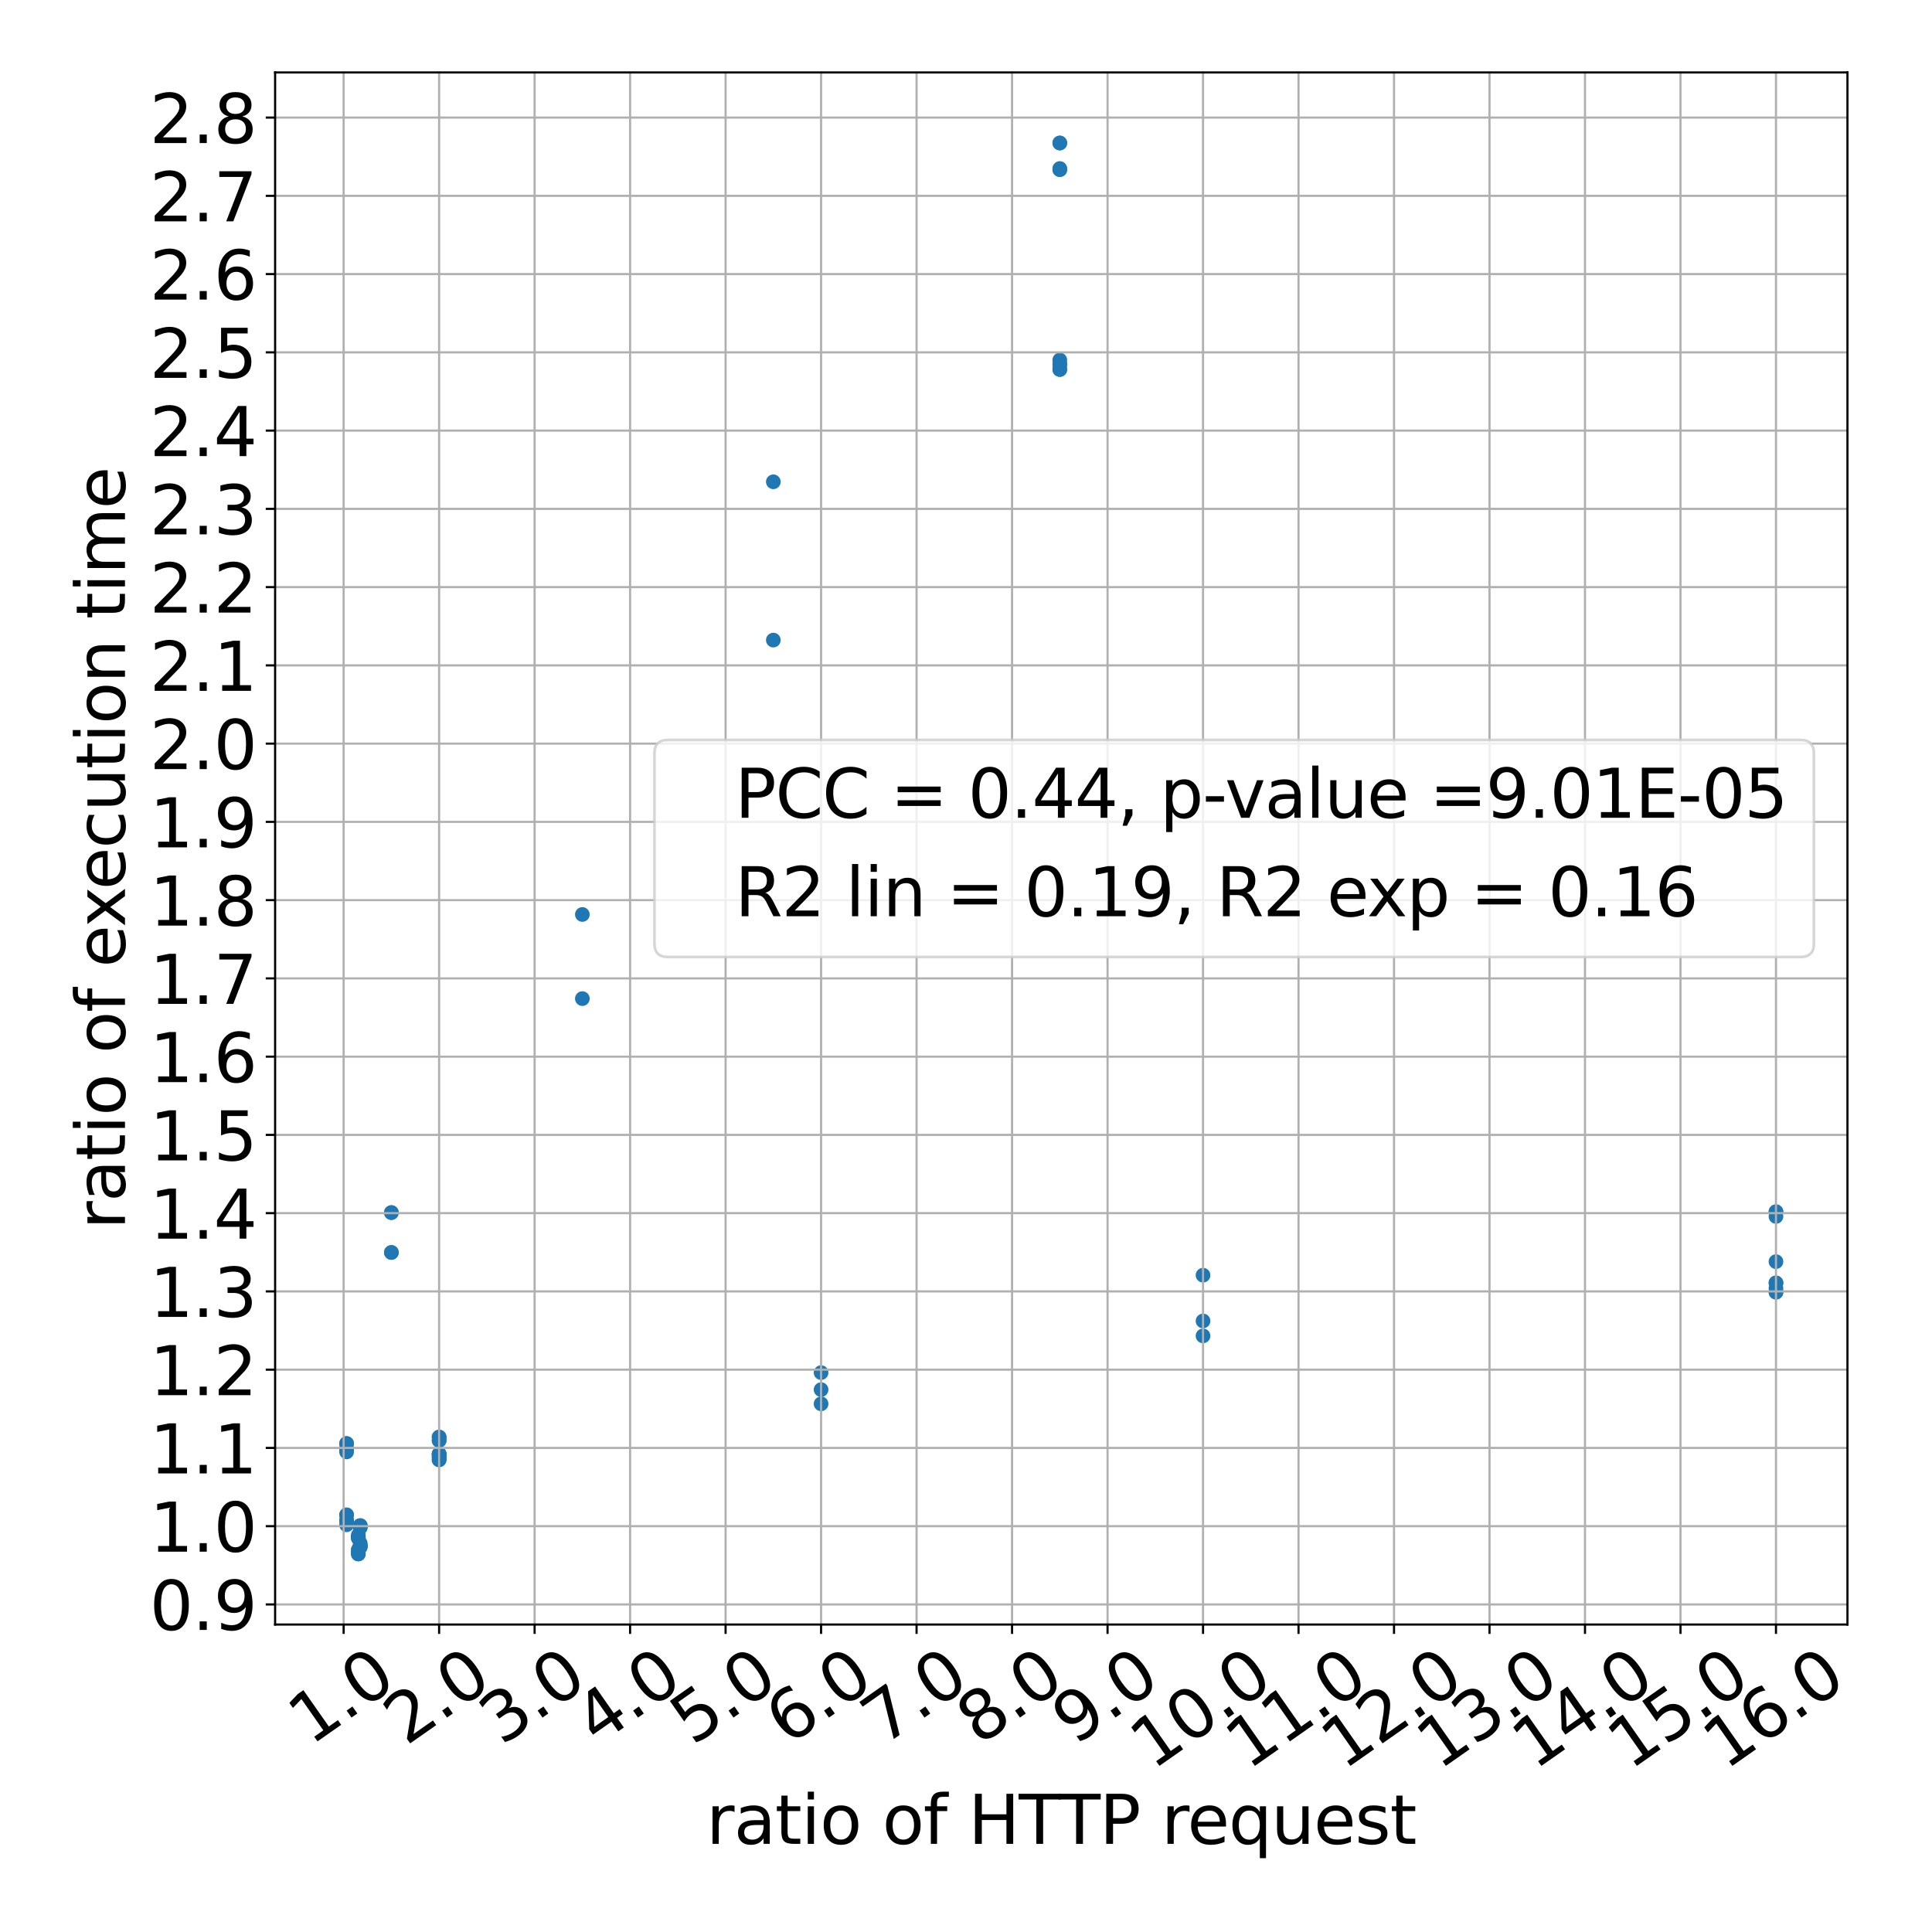 <?xml version="1.0" encoding="utf-8" standalone="no"?>
<!DOCTYPE svg PUBLIC "-//W3C//DTD SVG 1.1//EN"
  "http://www.w3.org/Graphics/SVG/1.1/DTD/svg11.dtd">
<svg xmlns:xlink="http://www.w3.org/1999/xlink" width="720pt" height="720pt" viewBox="0 0 720 720" xmlns="http://www.w3.org/2000/svg" version="1.1">
 <defs>
  <style type="text/css">*{stroke-linejoin: round; stroke-linecap: butt}</style>
 </defs>
 <g id="figure_1">
  <g id="patch_1">
   <path d="M 0 720 
L 720 720 
L 720 0 
L 0 0 
z
" style="fill: #ffffff"/>
  </g>
  <g id="axes_1">
   <g id="patch_2">
    <path d="M 102.53 605.41 
L 688.489 605.41 
L 688.489 27 
L 102.53 27 
z
" style="fill: #ffffff"/>
   </g>
   <g id="PathCollection_1">
    <defs>
     <path id="m0b04a389bd" d="M 0 2.236 
C 0.593 2.236 1.162 2 1.581 1.581 
C 2 1.162 2.236 0.593 2.236 0 
C 2.236 -0.593 2 -1.162 1.581 -1.581 
C 1.162 -2 0.593 -2.236 0 -2.236 
C -0.593 -2.236 -1.162 -2 -1.581 -1.581 
C -2 -1.162 -2.236 -0.593 -2.236 0 
C -2.236 0.593 -2 1.162 -1.581 1.581 
C -1.162 2 -0.593 2.236 0 2.236 
z
" style="stroke: #1f77b4"/>
    </defs>
    <g clip-path="url(#pd881d2f739)">
     <use xlink:href="#m0b04a389bd" x="133.536" y="572.09" style="fill: #1f77b4; stroke: #1f77b4"/>
     <use xlink:href="#m0b04a389bd" x="134.25" y="575.168" style="fill: #1f77b4; stroke: #1f77b4"/>
     <use xlink:href="#m0b04a389bd" x="129.164" y="541.08" style="fill: #1f77b4; stroke: #1f77b4"/>
     <use xlink:href="#m0b04a389bd" x="133.536" y="578.556" style="fill: #1f77b4; stroke: #1f77b4"/>
     <use xlink:href="#m0b04a389bd" x="134.25" y="569.295" style="fill: #1f77b4; stroke: #1f77b4"/>
     <use xlink:href="#m0b04a389bd" x="129.164" y="568.245" style="fill: #1f77b4; stroke: #1f77b4"/>
     <use xlink:href="#m0b04a389bd" x="661.854" y="470.175" style="fill: #1f77b4; stroke: #1f77b4"/>
     <use xlink:href="#m0b04a389bd" x="661.854" y="480.107" style="fill: #1f77b4; stroke: #1f77b4"/>
     <use xlink:href="#m0b04a389bd" x="394.958" y="62.796" style="fill: #1f77b4; stroke: #1f77b4"/>
     <use xlink:href="#m0b04a389bd" x="394.958" y="134.16" style="fill: #1f77b4; stroke: #1f77b4"/>
     <use xlink:href="#m0b04a389bd" x="661.854" y="453.326" style="fill: #1f77b4; stroke: #1f77b4"/>
     <use xlink:href="#m0b04a389bd" x="163.647" y="541.874" style="fill: #1f77b4; stroke: #1f77b4"/>
     <use xlink:href="#m0b04a389bd" x="163.647" y="541.996" style="fill: #1f77b4; stroke: #1f77b4"/>
     <use xlink:href="#m0b04a389bd" x="394.958" y="53.291" style="fill: #1f77b4; stroke: #1f77b4"/>
     <use xlink:href="#m0b04a389bd" x="145.854" y="466.76" style="fill: #1f77b4; stroke: #1f77b4"/>
     <use xlink:href="#m0b04a389bd" x="163.647" y="535.566" style="fill: #1f77b4; stroke: #1f77b4"/>
     <use xlink:href="#m0b04a389bd" x="133.536" y="573.178" style="fill: #1f77b4; stroke: #1f77b4"/>
     <use xlink:href="#m0b04a389bd" x="134.25" y="576.017" style="fill: #1f77b4; stroke: #1f77b4"/>
     <use xlink:href="#m0b04a389bd" x="129.164" y="540.041" style="fill: #1f77b4; stroke: #1f77b4"/>
     <use xlink:href="#m0b04a389bd" x="133.536" y="577.612" style="fill: #1f77b4; stroke: #1f77b4"/>
     <use xlink:href="#m0b04a389bd" x="134.25" y="569.001" style="fill: #1f77b4; stroke: #1f77b4"/>
     <use xlink:href="#m0b04a389bd" x="129.164" y="564.554" style="fill: #1f77b4; stroke: #1f77b4"/>
     <use xlink:href="#m0b04a389bd" x="163.647" y="542.996" style="fill: #1f77b4; stroke: #1f77b4"/>
     <use xlink:href="#m0b04a389bd" x="661.854" y="481.545" style="fill: #1f77b4; stroke: #1f77b4"/>
     <use xlink:href="#m0b04a389bd" x="145.854" y="451.893" style="fill: #1f77b4; stroke: #1f77b4"/>
     <use xlink:href="#m0b04a389bd" x="394.958" y="135.825" style="fill: #1f77b4; stroke: #1f77b4"/>
     <use xlink:href="#m0b04a389bd" x="163.647" y="536.818" style="fill: #1f77b4; stroke: #1f77b4"/>
     <use xlink:href="#m0b04a389bd" x="133.536" y="572.643" style="fill: #1f77b4; stroke: #1f77b4"/>
     <use xlink:href="#m0b04a389bd" x="134.25" y="576.483" style="fill: #1f77b4; stroke: #1f77b4"/>
     <use xlink:href="#m0b04a389bd" x="129.164" y="537.96" style="fill: #1f77b4; stroke: #1f77b4"/>
     <use xlink:href="#m0b04a389bd" x="133.536" y="579.119" style="fill: #1f77b4; stroke: #1f77b4"/>
     <use xlink:href="#m0b04a389bd" x="134.25" y="568.552" style="fill: #1f77b4; stroke: #1f77b4"/>
     <use xlink:href="#m0b04a389bd" x="129.164" y="566.649" style="fill: #1f77b4; stroke: #1f77b4"/>
     <use xlink:href="#m0b04a389bd" x="163.647" y="544.022" style="fill: #1f77b4; stroke: #1f77b4"/>
     <use xlink:href="#m0b04a389bd" x="661.854" y="478.107" style="fill: #1f77b4; stroke: #1f77b4"/>
     <use xlink:href="#m0b04a389bd" x="394.958" y="63.209" style="fill: #1f77b4; stroke: #1f77b4"/>
     <use xlink:href="#m0b04a389bd" x="394.958" y="137.7" style="fill: #1f77b4; stroke: #1f77b4"/>
     <use xlink:href="#m0b04a389bd" x="661.854" y="451.589" style="fill: #1f77b4; stroke: #1f77b4"/>
     <use xlink:href="#m0b04a389bd" x="163.647" y="541.874" style="fill: #1f77b4; stroke: #1f77b4"/>
     <use xlink:href="#m0b04a389bd" x="163.647" y="541.996" style="fill: #1f77b4; stroke: #1f77b4"/>
     <use xlink:href="#m0b04a389bd" x="394.958" y="53.291" style="fill: #1f77b4; stroke: #1f77b4"/>
     <use xlink:href="#m0b04a389bd" x="145.854" y="466.76" style="fill: #1f77b4; stroke: #1f77b4"/>
     <use xlink:href="#m0b04a389bd" x="163.647" y="535.566" style="fill: #1f77b4; stroke: #1f77b4"/>
     <use xlink:href="#m0b04a389bd" x="133.536" y="573.178" style="fill: #1f77b4; stroke: #1f77b4"/>
     <use xlink:href="#m0b04a389bd" x="134.25" y="576.017" style="fill: #1f77b4; stroke: #1f77b4"/>
     <use xlink:href="#m0b04a389bd" x="129.164" y="540.041" style="fill: #1f77b4; stroke: #1f77b4"/>
     <use xlink:href="#m0b04a389bd" x="133.536" y="577.612" style="fill: #1f77b4; stroke: #1f77b4"/>
     <use xlink:href="#m0b04a389bd" x="134.25" y="569.001" style="fill: #1f77b4; stroke: #1f77b4"/>
     <use xlink:href="#m0b04a389bd" x="129.164" y="564.554" style="fill: #1f77b4; stroke: #1f77b4"/>
     <use xlink:href="#m0b04a389bd" x="163.647" y="542.996" style="fill: #1f77b4; stroke: #1f77b4"/>
     <use xlink:href="#m0b04a389bd" x="661.854" y="481.545" style="fill: #1f77b4; stroke: #1f77b4"/>
     <use xlink:href="#m0b04a389bd" x="145.854" y="451.893" style="fill: #1f77b4; stroke: #1f77b4"/>
     <use xlink:href="#m0b04a389bd" x="394.958" y="135.825" style="fill: #1f77b4; stroke: #1f77b4"/>
     <use xlink:href="#m0b04a389bd" x="163.647" y="536.818" style="fill: #1f77b4; stroke: #1f77b4"/>
     <use xlink:href="#m0b04a389bd" x="133.536" y="572.643" style="fill: #1f77b4; stroke: #1f77b4"/>
     <use xlink:href="#m0b04a389bd" x="134.25" y="576.483" style="fill: #1f77b4; stroke: #1f77b4"/>
     <use xlink:href="#m0b04a389bd" x="129.164" y="537.96" style="fill: #1f77b4; stroke: #1f77b4"/>
     <use xlink:href="#m0b04a389bd" x="133.536" y="579.119" style="fill: #1f77b4; stroke: #1f77b4"/>
     <use xlink:href="#m0b04a389bd" x="134.25" y="568.552" style="fill: #1f77b4; stroke: #1f77b4"/>
     <use xlink:href="#m0b04a389bd" x="129.164" y="566.649" style="fill: #1f77b4; stroke: #1f77b4"/>
     <use xlink:href="#m0b04a389bd" x="163.647" y="544.022" style="fill: #1f77b4; stroke: #1f77b4"/>
     <use xlink:href="#m0b04a389bd" x="661.854" y="478.107" style="fill: #1f77b4; stroke: #1f77b4"/>
     <use xlink:href="#m0b04a389bd" x="394.958" y="63.209" style="fill: #1f77b4; stroke: #1f77b4"/>
     <use xlink:href="#m0b04a389bd" x="394.958" y="137.7" style="fill: #1f77b4; stroke: #1f77b4"/>
     <use xlink:href="#m0b04a389bd" x="661.854" y="451.589" style="fill: #1f77b4; stroke: #1f77b4"/>
     <use xlink:href="#m0b04a389bd" x="448.337" y="492.283" style="fill: #1f77b4; stroke: #1f77b4"/>
     <use xlink:href="#m0b04a389bd" x="448.337" y="497.844" style="fill: #1f77b4; stroke: #1f77b4"/>
     <use xlink:href="#m0b04a389bd" x="288.199" y="179.552" style="fill: #1f77b4; stroke: #1f77b4"/>
     <use xlink:href="#m0b04a389bd" x="288.199" y="238.543" style="fill: #1f77b4; stroke: #1f77b4"/>
     <use xlink:href="#m0b04a389bd" x="448.337" y="475.23" style="fill: #1f77b4; stroke: #1f77b4"/>
     <use xlink:href="#m0b04a389bd" x="305.992" y="517.875" style="fill: #1f77b4; stroke: #1f77b4"/>
     <use xlink:href="#m0b04a389bd" x="305.992" y="523.166" style="fill: #1f77b4; stroke: #1f77b4"/>
     <use xlink:href="#m0b04a389bd" x="217.027" y="340.799" style="fill: #1f77b4; stroke: #1f77b4"/>
     <use xlink:href="#m0b04a389bd" x="217.027" y="372.154" style="fill: #1f77b4; stroke: #1f77b4"/>
     <use xlink:href="#m0b04a389bd" x="305.992" y="511.53" style="fill: #1f77b4; stroke: #1f77b4"/>
    </g>
   </g>
   <g id="matplotlib.axis_1">
    <g id="xtick_1">
     <g id="line2d_1">
      <path d="M 128.061 605.41 
L 128.061 27 
" clip-path="url(#pd881d2f739)" style="fill: none; stroke: #b0b0b0; stroke-width: 0.8; stroke-linecap: square"/>
     </g>
     <g id="line2d_2">
      <defs>
       <path id="m0267226951" d="M 0 0 
L 0 3.5 
" style="stroke: #000000; stroke-width: 0.8"/>
      </defs>
      <g>
       <use xlink:href="#m0267226951" x="128.061" y="605.41" style="stroke: #000000; stroke-width: 0.8"/>
      </g>
     </g>
     <g id="text_1">
      <!-- 1.0 -->
      <g transform="translate(115.734 650.775) rotate(-35) scale(0.25 -0.25)">
       <defs>
        <path id="DejaVuSans-31" d="M 794 531 
L 1825 531 
L 1825 4091 
L 703 3866 
L 703 4441 
L 1819 4666 
L 2450 4666 
L 2450 531 
L 3481 531 
L 3481 0 
L 794 0 
L 794 531 
z
" transform="scale(0.016)"/>
        <path id="DejaVuSans-2e" d="M 684 794 
L 1344 794 
L 1344 0 
L 684 0 
L 684 794 
z
" transform="scale(0.016)"/>
        <path id="DejaVuSans-30" d="M 2034 4250 
Q 1547 4250 1301 3770 
Q 1056 3291 1056 2328 
Q 1056 1369 1301 889 
Q 1547 409 2034 409 
Q 2525 409 2770 889 
Q 3016 1369 3016 2328 
Q 3016 3291 2770 3770 
Q 2525 4250 2034 4250 
z
M 2034 4750 
Q 2819 4750 3233 4129 
Q 3647 3509 3647 2328 
Q 3647 1150 3233 529 
Q 2819 -91 2034 -91 
Q 1250 -91 836 529 
Q 422 1150 422 2328 
Q 422 3509 836 4129 
Q 1250 4750 2034 4750 
z
" transform="scale(0.016)"/>
       </defs>
       <use xlink:href="#DejaVuSans-31"/>
       <use xlink:href="#DejaVuSans-2e" x="63.623"/>
       <use xlink:href="#DejaVuSans-30" x="95.41"/>
      </g>
     </g>
    </g>
    <g id="xtick_2">
     <g id="line2d_3">
      <path d="M 163.647 605.41 
L 163.647 27 
" clip-path="url(#pd881d2f739)" style="fill: none; stroke: #b0b0b0; stroke-width: 0.8; stroke-linecap: square"/>
     </g>
     <g id="line2d_4">
      <g>
       <use xlink:href="#m0267226951" x="163.647" y="605.41" style="stroke: #000000; stroke-width: 0.8"/>
      </g>
     </g>
     <g id="text_2">
      <!-- 2.0 -->
      <g transform="translate(151.32 650.775) rotate(-35) scale(0.25 -0.25)">
       <defs>
        <path id="DejaVuSans-32" d="M 1228 531 
L 3431 531 
L 3431 0 
L 469 0 
L 469 531 
Q 828 903 1448 1529 
Q 2069 2156 2228 2338 
Q 2531 2678 2651 2914 
Q 2772 3150 2772 3378 
Q 2772 3750 2511 3984 
Q 2250 4219 1831 4219 
Q 1534 4219 1204 4116 
Q 875 4013 500 3803 
L 500 4441 
Q 881 4594 1212 4672 
Q 1544 4750 1819 4750 
Q 2544 4750 2975 4387 
Q 3406 4025 3406 3419 
Q 3406 3131 3298 2873 
Q 3191 2616 2906 2266 
Q 2828 2175 2409 1742 
Q 1991 1309 1228 531 
z
" transform="scale(0.016)"/>
       </defs>
       <use xlink:href="#DejaVuSans-32"/>
       <use xlink:href="#DejaVuSans-2e" x="63.623"/>
       <use xlink:href="#DejaVuSans-30" x="95.41"/>
      </g>
     </g>
    </g>
    <g id="xtick_3">
     <g id="line2d_5">
      <path d="M 199.233 605.41 
L 199.233 27 
" clip-path="url(#pd881d2f739)" style="fill: none; stroke: #b0b0b0; stroke-width: 0.8; stroke-linecap: square"/>
     </g>
     <g id="line2d_6">
      <g>
       <use xlink:href="#m0267226951" x="199.233" y="605.41" style="stroke: #000000; stroke-width: 0.8"/>
      </g>
     </g>
     <g id="text_3">
      <!-- 3.0 -->
      <g transform="translate(186.906 650.775) rotate(-35) scale(0.25 -0.25)">
       <defs>
        <path id="DejaVuSans-33" d="M 2597 2516 
Q 3050 2419 3304 2112 
Q 3559 1806 3559 1356 
Q 3559 666 3084 287 
Q 2609 -91 1734 -91 
Q 1441 -91 1130 -33 
Q 819 25 488 141 
L 488 750 
Q 750 597 1062 519 
Q 1375 441 1716 441 
Q 2309 441 2620 675 
Q 2931 909 2931 1356 
Q 2931 1769 2642 2001 
Q 2353 2234 1838 2234 
L 1294 2234 
L 1294 2753 
L 1863 2753 
Q 2328 2753 2575 2939 
Q 2822 3125 2822 3475 
Q 2822 3834 2567 4026 
Q 2313 4219 1838 4219 
Q 1578 4219 1281 4162 
Q 984 4106 628 3988 
L 628 4550 
Q 988 4650 1302 4700 
Q 1616 4750 1894 4750 
Q 2613 4750 3031 4423 
Q 3450 4097 3450 3541 
Q 3450 3153 3228 2886 
Q 3006 2619 2597 2516 
z
" transform="scale(0.016)"/>
       </defs>
       <use xlink:href="#DejaVuSans-33"/>
       <use xlink:href="#DejaVuSans-2e" x="63.623"/>
       <use xlink:href="#DejaVuSans-30" x="95.41"/>
      </g>
     </g>
    </g>
    <g id="xtick_4">
     <g id="line2d_7">
      <path d="M 234.82 605.41 
L 234.82 27 
" clip-path="url(#pd881d2f739)" style="fill: none; stroke: #b0b0b0; stroke-width: 0.8; stroke-linecap: square"/>
     </g>
     <g id="line2d_8">
      <g>
       <use xlink:href="#m0267226951" x="234.82" y="605.41" style="stroke: #000000; stroke-width: 0.8"/>
      </g>
     </g>
     <g id="text_4">
      <!-- 4.0 -->
      <g transform="translate(222.493 650.775) rotate(-35) scale(0.25 -0.25)">
       <defs>
        <path id="DejaVuSans-34" d="M 2419 4116 
L 825 1625 
L 2419 1625 
L 2419 4116 
z
M 2253 4666 
L 3047 4666 
L 3047 1625 
L 3713 1625 
L 3713 1100 
L 3047 1100 
L 3047 0 
L 2419 0 
L 2419 1100 
L 313 1100 
L 313 1709 
L 2253 4666 
z
" transform="scale(0.016)"/>
       </defs>
       <use xlink:href="#DejaVuSans-34"/>
       <use xlink:href="#DejaVuSans-2e" x="63.623"/>
       <use xlink:href="#DejaVuSans-30" x="95.41"/>
      </g>
     </g>
    </g>
    <g id="xtick_5">
     <g id="line2d_9">
      <path d="M 270.406 605.41 
L 270.406 27 
" clip-path="url(#pd881d2f739)" style="fill: none; stroke: #b0b0b0; stroke-width: 0.8; stroke-linecap: square"/>
     </g>
     <g id="line2d_10">
      <g>
       <use xlink:href="#m0267226951" x="270.406" y="605.41" style="stroke: #000000; stroke-width: 0.8"/>
      </g>
     </g>
     <g id="text_5">
      <!-- 5.0 -->
      <g transform="translate(258.079 650.775) rotate(-35) scale(0.25 -0.25)">
       <defs>
        <path id="DejaVuSans-35" d="M 691 4666 
L 3169 4666 
L 3169 4134 
L 1269 4134 
L 1269 2991 
Q 1406 3038 1543 3061 
Q 1681 3084 1819 3084 
Q 2600 3084 3056 2656 
Q 3513 2228 3513 1497 
Q 3513 744 3044 326 
Q 2575 -91 1722 -91 
Q 1428 -91 1123 -41 
Q 819 9 494 109 
L 494 744 
Q 775 591 1075 516 
Q 1375 441 1709 441 
Q 2250 441 2565 725 
Q 2881 1009 2881 1497 
Q 2881 1984 2565 2268 
Q 2250 2553 1709 2553 
Q 1456 2553 1204 2497 
Q 953 2441 691 2322 
L 691 4666 
z
" transform="scale(0.016)"/>
       </defs>
       <use xlink:href="#DejaVuSans-35"/>
       <use xlink:href="#DejaVuSans-2e" x="63.623"/>
       <use xlink:href="#DejaVuSans-30" x="95.41"/>
      </g>
     </g>
    </g>
    <g id="xtick_6">
     <g id="line2d_11">
      <path d="M 305.992 605.41 
L 305.992 27 
" clip-path="url(#pd881d2f739)" style="fill: none; stroke: #b0b0b0; stroke-width: 0.8; stroke-linecap: square"/>
     </g>
     <g id="line2d_12">
      <g>
       <use xlink:href="#m0267226951" x="305.992" y="605.41" style="stroke: #000000; stroke-width: 0.8"/>
      </g>
     </g>
     <g id="text_6">
      <!-- 6.0 -->
      <g transform="translate(293.665 650.775) rotate(-35) scale(0.25 -0.25)">
       <defs>
        <path id="DejaVuSans-36" d="M 2113 2584 
Q 1688 2584 1439 2293 
Q 1191 2003 1191 1497 
Q 1191 994 1439 701 
Q 1688 409 2113 409 
Q 2538 409 2786 701 
Q 3034 994 3034 1497 
Q 3034 2003 2786 2293 
Q 2538 2584 2113 2584 
z
M 3366 4563 
L 3366 3988 
Q 3128 4100 2886 4159 
Q 2644 4219 2406 4219 
Q 1781 4219 1451 3797 
Q 1122 3375 1075 2522 
Q 1259 2794 1537 2939 
Q 1816 3084 2150 3084 
Q 2853 3084 3261 2657 
Q 3669 2231 3669 1497 
Q 3669 778 3244 343 
Q 2819 -91 2113 -91 
Q 1303 -91 875 529 
Q 447 1150 447 2328 
Q 447 3434 972 4092 
Q 1497 4750 2381 4750 
Q 2619 4750 2861 4703 
Q 3103 4656 3366 4563 
z
" transform="scale(0.016)"/>
       </defs>
       <use xlink:href="#DejaVuSans-36"/>
       <use xlink:href="#DejaVuSans-2e" x="63.623"/>
       <use xlink:href="#DejaVuSans-30" x="95.41"/>
      </g>
     </g>
    </g>
    <g id="xtick_7">
     <g id="line2d_13">
      <path d="M 341.578 605.41 
L 341.578 27 
" clip-path="url(#pd881d2f739)" style="fill: none; stroke: #b0b0b0; stroke-width: 0.8; stroke-linecap: square"/>
     </g>
     <g id="line2d_14">
      <g>
       <use xlink:href="#m0267226951" x="341.578" y="605.41" style="stroke: #000000; stroke-width: 0.8"/>
      </g>
     </g>
     <g id="text_7">
      <!-- 7.0 -->
      <g transform="translate(329.251 650.775) rotate(-35) scale(0.25 -0.25)">
       <defs>
        <path id="DejaVuSans-37" d="M 525 4666 
L 3525 4666 
L 3525 4397 
L 1831 0 
L 1172 0 
L 2766 4134 
L 525 4134 
L 525 4666 
z
" transform="scale(0.016)"/>
       </defs>
       <use xlink:href="#DejaVuSans-37"/>
       <use xlink:href="#DejaVuSans-2e" x="63.623"/>
       <use xlink:href="#DejaVuSans-30" x="95.41"/>
      </g>
     </g>
    </g>
    <g id="xtick_8">
     <g id="line2d_15">
      <path d="M 377.165 605.41 
L 377.165 27 
" clip-path="url(#pd881d2f739)" style="fill: none; stroke: #b0b0b0; stroke-width: 0.8; stroke-linecap: square"/>
     </g>
     <g id="line2d_16">
      <g>
       <use xlink:href="#m0267226951" x="377.165" y="605.41" style="stroke: #000000; stroke-width: 0.8"/>
      </g>
     </g>
     <g id="text_8">
      <!-- 8.0 -->
      <g transform="translate(364.837 650.775) rotate(-35) scale(0.25 -0.25)">
       <defs>
        <path id="DejaVuSans-38" d="M 2034 2216 
Q 1584 2216 1326 1975 
Q 1069 1734 1069 1313 
Q 1069 891 1326 650 
Q 1584 409 2034 409 
Q 2484 409 2743 651 
Q 3003 894 3003 1313 
Q 3003 1734 2745 1975 
Q 2488 2216 2034 2216 
z
M 1403 2484 
Q 997 2584 770 2862 
Q 544 3141 544 3541 
Q 544 4100 942 4425 
Q 1341 4750 2034 4750 
Q 2731 4750 3128 4425 
Q 3525 4100 3525 3541 
Q 3525 3141 3298 2862 
Q 3072 2584 2669 2484 
Q 3125 2378 3379 2068 
Q 3634 1759 3634 1313 
Q 3634 634 3220 271 
Q 2806 -91 2034 -91 
Q 1263 -91 848 271 
Q 434 634 434 1313 
Q 434 1759 690 2068 
Q 947 2378 1403 2484 
z
M 1172 3481 
Q 1172 3119 1398 2916 
Q 1625 2713 2034 2713 
Q 2441 2713 2670 2916 
Q 2900 3119 2900 3481 
Q 2900 3844 2670 4047 
Q 2441 4250 2034 4250 
Q 1625 4250 1398 4047 
Q 1172 3844 1172 3481 
z
" transform="scale(0.016)"/>
       </defs>
       <use xlink:href="#DejaVuSans-38"/>
       <use xlink:href="#DejaVuSans-2e" x="63.623"/>
       <use xlink:href="#DejaVuSans-30" x="95.41"/>
      </g>
     </g>
    </g>
    <g id="xtick_9">
     <g id="line2d_17">
      <path d="M 412.751 605.41 
L 412.751 27 
" clip-path="url(#pd881d2f739)" style="fill: none; stroke: #b0b0b0; stroke-width: 0.8; stroke-linecap: square"/>
     </g>
     <g id="line2d_18">
      <g>
       <use xlink:href="#m0267226951" x="412.751" y="605.41" style="stroke: #000000; stroke-width: 0.8"/>
      </g>
     </g>
     <g id="text_9">
      <!-- 9.0 -->
      <g transform="translate(400.424 650.775) rotate(-35) scale(0.25 -0.25)">
       <defs>
        <path id="DejaVuSans-39" d="M 703 97 
L 703 672 
Q 941 559 1184 500 
Q 1428 441 1663 441 
Q 2288 441 2617 861 
Q 2947 1281 2994 2138 
Q 2813 1869 2534 1725 
Q 2256 1581 1919 1581 
Q 1219 1581 811 2004 
Q 403 2428 403 3163 
Q 403 3881 828 4315 
Q 1253 4750 1959 4750 
Q 2769 4750 3195 4129 
Q 3622 3509 3622 2328 
Q 3622 1225 3098 567 
Q 2575 -91 1691 -91 
Q 1453 -91 1209 -44 
Q 966 3 703 97 
z
M 1959 2075 
Q 2384 2075 2632 2365 
Q 2881 2656 2881 3163 
Q 2881 3666 2632 3958 
Q 2384 4250 1959 4250 
Q 1534 4250 1286 3958 
Q 1038 3666 1038 3163 
Q 1038 2656 1286 2365 
Q 1534 2075 1959 2075 
z
" transform="scale(0.016)"/>
       </defs>
       <use xlink:href="#DejaVuSans-39"/>
       <use xlink:href="#DejaVuSans-2e" x="63.623"/>
       <use xlink:href="#DejaVuSans-30" x="95.41"/>
      </g>
     </g>
    </g>
    <g id="xtick_10">
     <g id="line2d_19">
      <path d="M 448.337 605.41 
L 448.337 27 
" clip-path="url(#pd881d2f739)" style="fill: none; stroke: #b0b0b0; stroke-width: 0.8; stroke-linecap: square"/>
     </g>
     <g id="line2d_20">
      <g>
       <use xlink:href="#m0267226951" x="448.337" y="605.41" style="stroke: #000000; stroke-width: 0.8"/>
      </g>
     </g>
     <g id="text_10">
      <!-- 10.0 -->
      <g transform="translate(429.495 659.898) rotate(-35) scale(0.25 -0.25)">
       <use xlink:href="#DejaVuSans-31"/>
       <use xlink:href="#DejaVuSans-30" x="63.623"/>
       <use xlink:href="#DejaVuSans-2e" x="127.246"/>
       <use xlink:href="#DejaVuSans-30" x="159.033"/>
      </g>
     </g>
    </g>
    <g id="xtick_11">
     <g id="line2d_21">
      <path d="M 483.923 605.41 
L 483.923 27 
" clip-path="url(#pd881d2f739)" style="fill: none; stroke: #b0b0b0; stroke-width: 0.8; stroke-linecap: square"/>
     </g>
     <g id="line2d_22">
      <g>
       <use xlink:href="#m0267226951" x="483.923" y="605.41" style="stroke: #000000; stroke-width: 0.8"/>
      </g>
     </g>
     <g id="text_11">
      <!-- 11.0 -->
      <g transform="translate(465.081 659.898) rotate(-35) scale(0.25 -0.25)">
       <use xlink:href="#DejaVuSans-31"/>
       <use xlink:href="#DejaVuSans-31" x="63.623"/>
       <use xlink:href="#DejaVuSans-2e" x="127.246"/>
       <use xlink:href="#DejaVuSans-30" x="159.033"/>
      </g>
     </g>
    </g>
    <g id="xtick_12">
     <g id="line2d_23">
      <path d="M 519.509 605.41 
L 519.509 27 
" clip-path="url(#pd881d2f739)" style="fill: none; stroke: #b0b0b0; stroke-width: 0.8; stroke-linecap: square"/>
     </g>
     <g id="line2d_24">
      <g>
       <use xlink:href="#m0267226951" x="519.509" y="605.41" style="stroke: #000000; stroke-width: 0.8"/>
      </g>
     </g>
     <g id="text_12">
      <!-- 12.0 -->
      <g transform="translate(500.667 659.898) rotate(-35) scale(0.25 -0.25)">
       <use xlink:href="#DejaVuSans-31"/>
       <use xlink:href="#DejaVuSans-32" x="63.623"/>
       <use xlink:href="#DejaVuSans-2e" x="127.246"/>
       <use xlink:href="#DejaVuSans-30" x="159.033"/>
      </g>
     </g>
    </g>
    <g id="xtick_13">
     <g id="line2d_25">
      <path d="M 555.096 605.41 
L 555.096 27 
" clip-path="url(#pd881d2f739)" style="fill: none; stroke: #b0b0b0; stroke-width: 0.8; stroke-linecap: square"/>
     </g>
     <g id="line2d_26">
      <g>
       <use xlink:href="#m0267226951" x="555.096" y="605.41" style="stroke: #000000; stroke-width: 0.8"/>
      </g>
     </g>
     <g id="text_13">
      <!-- 13.0 -->
      <g transform="translate(536.254 659.898) rotate(-35) scale(0.25 -0.25)">
       <use xlink:href="#DejaVuSans-31"/>
       <use xlink:href="#DejaVuSans-33" x="63.623"/>
       <use xlink:href="#DejaVuSans-2e" x="127.246"/>
       <use xlink:href="#DejaVuSans-30" x="159.033"/>
      </g>
     </g>
    </g>
    <g id="xtick_14">
     <g id="line2d_27">
      <path d="M 590.682 605.41 
L 590.682 27 
" clip-path="url(#pd881d2f739)" style="fill: none; stroke: #b0b0b0; stroke-width: 0.8; stroke-linecap: square"/>
     </g>
     <g id="line2d_28">
      <g>
       <use xlink:href="#m0267226951" x="590.682" y="605.41" style="stroke: #000000; stroke-width: 0.8"/>
      </g>
     </g>
     <g id="text_14">
      <!-- 14.0 -->
      <g transform="translate(571.84 659.898) rotate(-35) scale(0.25 -0.25)">
       <use xlink:href="#DejaVuSans-31"/>
       <use xlink:href="#DejaVuSans-34" x="63.623"/>
       <use xlink:href="#DejaVuSans-2e" x="127.246"/>
       <use xlink:href="#DejaVuSans-30" x="159.033"/>
      </g>
     </g>
    </g>
    <g id="xtick_15">
     <g id="line2d_29">
      <path d="M 626.268 605.41 
L 626.268 27 
" clip-path="url(#pd881d2f739)" style="fill: none; stroke: #b0b0b0; stroke-width: 0.8; stroke-linecap: square"/>
     </g>
     <g id="line2d_30">
      <g>
       <use xlink:href="#m0267226951" x="626.268" y="605.41" style="stroke: #000000; stroke-width: 0.8"/>
      </g>
     </g>
     <g id="text_15">
      <!-- 15.0 -->
      <g transform="translate(607.426 659.898) rotate(-35) scale(0.25 -0.25)">
       <use xlink:href="#DejaVuSans-31"/>
       <use xlink:href="#DejaVuSans-35" x="63.623"/>
       <use xlink:href="#DejaVuSans-2e" x="127.246"/>
       <use xlink:href="#DejaVuSans-30" x="159.033"/>
      </g>
     </g>
    </g>
    <g id="xtick_16">
     <g id="line2d_31">
      <path d="M 661.854 605.41 
L 661.854 27 
" clip-path="url(#pd881d2f739)" style="fill: none; stroke: #b0b0b0; stroke-width: 0.8; stroke-linecap: square"/>
     </g>
     <g id="line2d_32">
      <g>
       <use xlink:href="#m0267226951" x="661.854" y="605.41" style="stroke: #000000; stroke-width: 0.8"/>
      </g>
     </g>
     <g id="text_16">
      <!-- 16.0 -->
      <g transform="translate(643.012 659.898) rotate(-35) scale(0.25 -0.25)">
       <use xlink:href="#DejaVuSans-31"/>
       <use xlink:href="#DejaVuSans-36" x="63.623"/>
       <use xlink:href="#DejaVuSans-2e" x="127.246"/>
       <use xlink:href="#DejaVuSans-30" x="159.033"/>
      </g>
     </g>
    </g>
    <g id="text_17">
     <!-- ratio of HTTP request -->
     <g transform="translate(263.224 687.153) scale(0.25 -0.25)">
      <defs>
       <path id="DejaVuSans-72" d="M 2631 2963 
Q 2534 3019 2420 3045 
Q 2306 3072 2169 3072 
Q 1681 3072 1420 2755 
Q 1159 2438 1159 1844 
L 1159 0 
L 581 0 
L 581 3500 
L 1159 3500 
L 1159 2956 
Q 1341 3275 1631 3429 
Q 1922 3584 2338 3584 
Q 2397 3584 2469 3576 
Q 2541 3569 2628 3553 
L 2631 2963 
z
" transform="scale(0.016)"/>
       <path id="DejaVuSans-61" d="M 2194 1759 
Q 1497 1759 1228 1600 
Q 959 1441 959 1056 
Q 959 750 1161 570 
Q 1363 391 1709 391 
Q 2188 391 2477 730 
Q 2766 1069 2766 1631 
L 2766 1759 
L 2194 1759 
z
M 3341 1997 
L 3341 0 
L 2766 0 
L 2766 531 
Q 2569 213 2275 61 
Q 1981 -91 1556 -91 
Q 1019 -91 701 211 
Q 384 513 384 1019 
Q 384 1609 779 1909 
Q 1175 2209 1959 2209 
L 2766 2209 
L 2766 2266 
Q 2766 2663 2505 2880 
Q 2244 3097 1772 3097 
Q 1472 3097 1187 3025 
Q 903 2953 641 2809 
L 641 3341 
Q 956 3463 1253 3523 
Q 1550 3584 1831 3584 
Q 2591 3584 2966 3190 
Q 3341 2797 3341 1997 
z
" transform="scale(0.016)"/>
       <path id="DejaVuSans-74" d="M 1172 4494 
L 1172 3500 
L 2356 3500 
L 2356 3053 
L 1172 3053 
L 1172 1153 
Q 1172 725 1289 603 
Q 1406 481 1766 481 
L 2356 481 
L 2356 0 
L 1766 0 
Q 1100 0 847 248 
Q 594 497 594 1153 
L 594 3053 
L 172 3053 
L 172 3500 
L 594 3500 
L 594 4494 
L 1172 4494 
z
" transform="scale(0.016)"/>
       <path id="DejaVuSans-69" d="M 603 3500 
L 1178 3500 
L 1178 0 
L 603 0 
L 603 3500 
z
M 603 4863 
L 1178 4863 
L 1178 4134 
L 603 4134 
L 603 4863 
z
" transform="scale(0.016)"/>
       <path id="DejaVuSans-6f" d="M 1959 3097 
Q 1497 3097 1228 2736 
Q 959 2375 959 1747 
Q 959 1119 1226 758 
Q 1494 397 1959 397 
Q 2419 397 2687 759 
Q 2956 1122 2956 1747 
Q 2956 2369 2687 2733 
Q 2419 3097 1959 3097 
z
M 1959 3584 
Q 2709 3584 3137 3096 
Q 3566 2609 3566 1747 
Q 3566 888 3137 398 
Q 2709 -91 1959 -91 
Q 1206 -91 779 398 
Q 353 888 353 1747 
Q 353 2609 779 3096 
Q 1206 3584 1959 3584 
z
" transform="scale(0.016)"/>
       <path id="DejaVuSans-20" transform="scale(0.016)"/>
       <path id="DejaVuSans-66" d="M 2375 4863 
L 2375 4384 
L 1825 4384 
Q 1516 4384 1395 4259 
Q 1275 4134 1275 3809 
L 1275 3500 
L 2222 3500 
L 2222 3053 
L 1275 3053 
L 1275 0 
L 697 0 
L 697 3053 
L 147 3053 
L 147 3500 
L 697 3500 
L 697 3744 
Q 697 4328 969 4595 
Q 1241 4863 1831 4863 
L 2375 4863 
z
" transform="scale(0.016)"/>
       <path id="DejaVuSans-48" d="M 628 4666 
L 1259 4666 
L 1259 2753 
L 3553 2753 
L 3553 4666 
L 4184 4666 
L 4184 0 
L 3553 0 
L 3553 2222 
L 1259 2222 
L 1259 0 
L 628 0 
L 628 4666 
z
" transform="scale(0.016)"/>
       <path id="DejaVuSans-54" d="M -19 4666 
L 3928 4666 
L 3928 4134 
L 2272 4134 
L 2272 0 
L 1638 0 
L 1638 4134 
L -19 4134 
L -19 4666 
z
" transform="scale(0.016)"/>
       <path id="DejaVuSans-50" d="M 1259 4147 
L 1259 2394 
L 2053 2394 
Q 2494 2394 2734 2622 
Q 2975 2850 2975 3272 
Q 2975 3691 2734 3919 
Q 2494 4147 2053 4147 
L 1259 4147 
z
M 628 4666 
L 2053 4666 
Q 2838 4666 3239 4311 
Q 3641 3956 3641 3272 
Q 3641 2581 3239 2228 
Q 2838 1875 2053 1875 
L 1259 1875 
L 1259 0 
L 628 0 
L 628 4666 
z
" transform="scale(0.016)"/>
       <path id="DejaVuSans-65" d="M 3597 1894 
L 3597 1613 
L 953 1613 
Q 991 1019 1311 708 
Q 1631 397 2203 397 
Q 2534 397 2845 478 
Q 3156 559 3463 722 
L 3463 178 
Q 3153 47 2828 -22 
Q 2503 -91 2169 -91 
Q 1331 -91 842 396 
Q 353 884 353 1716 
Q 353 2575 817 3079 
Q 1281 3584 2069 3584 
Q 2775 3584 3186 3129 
Q 3597 2675 3597 1894 
z
M 3022 2063 
Q 3016 2534 2758 2815 
Q 2500 3097 2075 3097 
Q 1594 3097 1305 2825 
Q 1016 2553 972 2059 
L 3022 2063 
z
" transform="scale(0.016)"/>
       <path id="DejaVuSans-71" d="M 947 1747 
Q 947 1113 1208 752 
Q 1469 391 1925 391 
Q 2381 391 2643 752 
Q 2906 1113 2906 1747 
Q 2906 2381 2643 2742 
Q 2381 3103 1925 3103 
Q 1469 3103 1208 2742 
Q 947 2381 947 1747 
z
M 2906 525 
Q 2725 213 2448 61 
Q 2172 -91 1784 -91 
Q 1150 -91 751 415 
Q 353 922 353 1747 
Q 353 2572 751 3078 
Q 1150 3584 1784 3584 
Q 2172 3584 2448 3432 
Q 2725 3281 2906 2969 
L 2906 3500 
L 3481 3500 
L 3481 -1331 
L 2906 -1331 
L 2906 525 
z
" transform="scale(0.016)"/>
       <path id="DejaVuSans-75" d="M 544 1381 
L 544 3500 
L 1119 3500 
L 1119 1403 
Q 1119 906 1312 657 
Q 1506 409 1894 409 
Q 2359 409 2629 706 
Q 2900 1003 2900 1516 
L 2900 3500 
L 3475 3500 
L 3475 0 
L 2900 0 
L 2900 538 
Q 2691 219 2414 64 
Q 2138 -91 1772 -91 
Q 1169 -91 856 284 
Q 544 659 544 1381 
z
M 1991 3584 
L 1991 3584 
z
" transform="scale(0.016)"/>
       <path id="DejaVuSans-73" d="M 2834 3397 
L 2834 2853 
Q 2591 2978 2328 3040 
Q 2066 3103 1784 3103 
Q 1356 3103 1142 2972 
Q 928 2841 928 2578 
Q 928 2378 1081 2264 
Q 1234 2150 1697 2047 
L 1894 2003 
Q 2506 1872 2764 1633 
Q 3022 1394 3022 966 
Q 3022 478 2636 193 
Q 2250 -91 1575 -91 
Q 1294 -91 989 -36 
Q 684 19 347 128 
L 347 722 
Q 666 556 975 473 
Q 1284 391 1588 391 
Q 1994 391 2212 530 
Q 2431 669 2431 922 
Q 2431 1156 2273 1281 
Q 2116 1406 1581 1522 
L 1381 1569 
Q 847 1681 609 1914 
Q 372 2147 372 2553 
Q 372 3047 722 3315 
Q 1072 3584 1716 3584 
Q 2034 3584 2315 3537 
Q 2597 3491 2834 3397 
z
" transform="scale(0.016)"/>
      </defs>
      <use xlink:href="#DejaVuSans-72"/>
      <use xlink:href="#DejaVuSans-61" x="41.113"/>
      <use xlink:href="#DejaVuSans-74" x="102.393"/>
      <use xlink:href="#DejaVuSans-69" x="141.602"/>
      <use xlink:href="#DejaVuSans-6f" x="169.385"/>
      <use xlink:href="#DejaVuSans-20" x="230.566"/>
      <use xlink:href="#DejaVuSans-6f" x="262.354"/>
      <use xlink:href="#DejaVuSans-66" x="323.535"/>
      <use xlink:href="#DejaVuSans-20" x="358.74"/>
      <use xlink:href="#DejaVuSans-48" x="390.527"/>
      <use xlink:href="#DejaVuSans-54" x="465.723"/>
      <use xlink:href="#DejaVuSans-54" x="525.057"/>
      <use xlink:href="#DejaVuSans-50" x="586.141"/>
      <use xlink:href="#DejaVuSans-20" x="646.443"/>
      <use xlink:href="#DejaVuSans-72" x="678.23"/>
      <use xlink:href="#DejaVuSans-65" x="717.094"/>
      <use xlink:href="#DejaVuSans-71" x="778.617"/>
      <use xlink:href="#DejaVuSans-75" x="842.094"/>
      <use xlink:href="#DejaVuSans-65" x="905.473"/>
      <use xlink:href="#DejaVuSans-73" x="966.996"/>
      <use xlink:href="#DejaVuSans-74" x="1019.096"/>
     </g>
    </g>
   </g>
   <g id="matplotlib.axis_2">
    <g id="ytick_1">
     <g id="line2d_33">
      <path d="M 102.53 597.926 
L 688.489 597.926 
" clip-path="url(#pd881d2f739)" style="fill: none; stroke: #b0b0b0; stroke-width: 0.8; stroke-linecap: square"/>
     </g>
     <g id="line2d_34">
      <defs>
       <path id="maf325e4497" d="M 0 0 
L -3.5 0 
" style="stroke: #000000; stroke-width: 0.8"/>
      </defs>
      <g>
       <use xlink:href="#maf325e4497" x="102.53" y="597.926" style="stroke: #000000; stroke-width: 0.8"/>
      </g>
     </g>
     <g id="text_18">
      <!-- 0.9 -->
      <g transform="translate(55.772 607.425) scale(0.25 -0.25)">
       <use xlink:href="#DejaVuSans-30"/>
       <use xlink:href="#DejaVuSans-2e" x="63.623"/>
       <use xlink:href="#DejaVuSans-39" x="95.41"/>
      </g>
     </g>
    </g>
    <g id="ytick_2">
     <g id="line2d_35">
      <path d="M 102.53 568.763 
L 688.489 568.763 
" clip-path="url(#pd881d2f739)" style="fill: none; stroke: #b0b0b0; stroke-width: 0.8; stroke-linecap: square"/>
     </g>
     <g id="line2d_36">
      <g>
       <use xlink:href="#maf325e4497" x="102.53" y="568.763" style="stroke: #000000; stroke-width: 0.8"/>
      </g>
     </g>
     <g id="text_19">
      <!-- 1.0 -->
      <g transform="translate(55.772 578.261) scale(0.25 -0.25)">
       <use xlink:href="#DejaVuSans-31"/>
       <use xlink:href="#DejaVuSans-2e" x="63.623"/>
       <use xlink:href="#DejaVuSans-30" x="95.41"/>
      </g>
     </g>
    </g>
    <g id="ytick_3">
     <g id="line2d_37">
      <path d="M 102.53 539.599 
L 688.489 539.599 
" clip-path="url(#pd881d2f739)" style="fill: none; stroke: #b0b0b0; stroke-width: 0.8; stroke-linecap: square"/>
     </g>
     <g id="line2d_38">
      <g>
       <use xlink:href="#maf325e4497" x="102.53" y="539.599" style="stroke: #000000; stroke-width: 0.8"/>
      </g>
     </g>
     <g id="text_20">
      <!-- 1.1 -->
      <g transform="translate(55.772 549.097) scale(0.25 -0.25)">
       <use xlink:href="#DejaVuSans-31"/>
       <use xlink:href="#DejaVuSans-2e" x="63.623"/>
       <use xlink:href="#DejaVuSans-31" x="95.41"/>
      </g>
     </g>
    </g>
    <g id="ytick_4">
     <g id="line2d_39">
      <path d="M 102.53 510.435 
L 688.489 510.435 
" clip-path="url(#pd881d2f739)" style="fill: none; stroke: #b0b0b0; stroke-width: 0.8; stroke-linecap: square"/>
     </g>
     <g id="line2d_40">
      <g>
       <use xlink:href="#maf325e4497" x="102.53" y="510.435" style="stroke: #000000; stroke-width: 0.8"/>
      </g>
     </g>
     <g id="text_21">
      <!-- 1.2 -->
      <g transform="translate(55.772 519.934) scale(0.25 -0.25)">
       <use xlink:href="#DejaVuSans-31"/>
       <use xlink:href="#DejaVuSans-2e" x="63.623"/>
       <use xlink:href="#DejaVuSans-32" x="95.41"/>
      </g>
     </g>
    </g>
    <g id="ytick_5">
     <g id="line2d_41">
      <path d="M 102.53 481.272 
L 688.489 481.272 
" clip-path="url(#pd881d2f739)" style="fill: none; stroke: #b0b0b0; stroke-width: 0.8; stroke-linecap: square"/>
     </g>
     <g id="line2d_42">
      <g>
       <use xlink:href="#maf325e4497" x="102.53" y="481.272" style="stroke: #000000; stroke-width: 0.8"/>
      </g>
     </g>
     <g id="text_22">
      <!-- 1.3 -->
      <g transform="translate(55.772 490.77) scale(0.25 -0.25)">
       <use xlink:href="#DejaVuSans-31"/>
       <use xlink:href="#DejaVuSans-2e" x="63.623"/>
       <use xlink:href="#DejaVuSans-33" x="95.41"/>
      </g>
     </g>
    </g>
    <g id="ytick_6">
     <g id="line2d_43">
      <path d="M 102.53 452.108 
L 688.489 452.108 
" clip-path="url(#pd881d2f739)" style="fill: none; stroke: #b0b0b0; stroke-width: 0.8; stroke-linecap: square"/>
     </g>
     <g id="line2d_44">
      <g>
       <use xlink:href="#maf325e4497" x="102.53" y="452.108" style="stroke: #000000; stroke-width: 0.8"/>
      </g>
     </g>
     <g id="text_23">
      <!-- 1.4 -->
      <g transform="translate(55.772 461.606) scale(0.25 -0.25)">
       <use xlink:href="#DejaVuSans-31"/>
       <use xlink:href="#DejaVuSans-2e" x="63.623"/>
       <use xlink:href="#DejaVuSans-34" x="95.41"/>
      </g>
     </g>
    </g>
    <g id="ytick_7">
     <g id="line2d_45">
      <path d="M 102.53 422.944 
L 688.489 422.944 
" clip-path="url(#pd881d2f739)" style="fill: none; stroke: #b0b0b0; stroke-width: 0.8; stroke-linecap: square"/>
     </g>
     <g id="line2d_46">
      <g>
       <use xlink:href="#maf325e4497" x="102.53" y="422.944" style="stroke: #000000; stroke-width: 0.8"/>
      </g>
     </g>
     <g id="text_24">
      <!-- 1.5 -->
      <g transform="translate(55.772 432.443) scale(0.25 -0.25)">
       <use xlink:href="#DejaVuSans-31"/>
       <use xlink:href="#DejaVuSans-2e" x="63.623"/>
       <use xlink:href="#DejaVuSans-35" x="95.41"/>
      </g>
     </g>
    </g>
    <g id="ytick_8">
     <g id="line2d_47">
      <path d="M 102.53 393.781 
L 688.489 393.781 
" clip-path="url(#pd881d2f739)" style="fill: none; stroke: #b0b0b0; stroke-width: 0.8; stroke-linecap: square"/>
     </g>
     <g id="line2d_48">
      <g>
       <use xlink:href="#maf325e4497" x="102.53" y="393.781" style="stroke: #000000; stroke-width: 0.8"/>
      </g>
     </g>
     <g id="text_25">
      <!-- 1.6 -->
      <g transform="translate(55.772 403.279) scale(0.25 -0.25)">
       <use xlink:href="#DejaVuSans-31"/>
       <use xlink:href="#DejaVuSans-2e" x="63.623"/>
       <use xlink:href="#DejaVuSans-36" x="95.41"/>
      </g>
     </g>
    </g>
    <g id="ytick_9">
     <g id="line2d_49">
      <path d="M 102.53 364.617 
L 688.489 364.617 
" clip-path="url(#pd881d2f739)" style="fill: none; stroke: #b0b0b0; stroke-width: 0.8; stroke-linecap: square"/>
     </g>
     <g id="line2d_50">
      <g>
       <use xlink:href="#maf325e4497" x="102.53" y="364.617" style="stroke: #000000; stroke-width: 0.8"/>
      </g>
     </g>
     <g id="text_26">
      <!-- 1.7 -->
      <g transform="translate(55.772 374.115) scale(0.25 -0.25)">
       <use xlink:href="#DejaVuSans-31"/>
       <use xlink:href="#DejaVuSans-2e" x="63.623"/>
       <use xlink:href="#DejaVuSans-37" x="95.41"/>
      </g>
     </g>
    </g>
    <g id="ytick_10">
     <g id="line2d_51">
      <path d="M 102.53 335.453 
L 688.489 335.453 
" clip-path="url(#pd881d2f739)" style="fill: none; stroke: #b0b0b0; stroke-width: 0.8; stroke-linecap: square"/>
     </g>
     <g id="line2d_52">
      <g>
       <use xlink:href="#maf325e4497" x="102.53" y="335.453" style="stroke: #000000; stroke-width: 0.8"/>
      </g>
     </g>
     <g id="text_27">
      <!-- 1.8 -->
      <g transform="translate(55.772 344.952) scale(0.25 -0.25)">
       <use xlink:href="#DejaVuSans-31"/>
       <use xlink:href="#DejaVuSans-2e" x="63.623"/>
       <use xlink:href="#DejaVuSans-38" x="95.41"/>
      </g>
     </g>
    </g>
    <g id="ytick_11">
     <g id="line2d_53">
      <path d="M 102.53 306.29 
L 688.489 306.29 
" clip-path="url(#pd881d2f739)" style="fill: none; stroke: #b0b0b0; stroke-width: 0.8; stroke-linecap: square"/>
     </g>
     <g id="line2d_54">
      <g>
       <use xlink:href="#maf325e4497" x="102.53" y="306.29" style="stroke: #000000; stroke-width: 0.8"/>
      </g>
     </g>
     <g id="text_28">
      <!-- 1.9 -->
      <g transform="translate(55.772 315.788) scale(0.25 -0.25)">
       <use xlink:href="#DejaVuSans-31"/>
       <use xlink:href="#DejaVuSans-2e" x="63.623"/>
       <use xlink:href="#DejaVuSans-39" x="95.41"/>
      </g>
     </g>
    </g>
    <g id="ytick_12">
     <g id="line2d_55">
      <path d="M 102.53 277.126 
L 688.489 277.126 
" clip-path="url(#pd881d2f739)" style="fill: none; stroke: #b0b0b0; stroke-width: 0.8; stroke-linecap: square"/>
     </g>
     <g id="line2d_56">
      <g>
       <use xlink:href="#maf325e4497" x="102.53" y="277.126" style="stroke: #000000; stroke-width: 0.8"/>
      </g>
     </g>
     <g id="text_29">
      <!-- 2.0 -->
      <g transform="translate(55.772 286.624) scale(0.25 -0.25)">
       <use xlink:href="#DejaVuSans-32"/>
       <use xlink:href="#DejaVuSans-2e" x="63.623"/>
       <use xlink:href="#DejaVuSans-30" x="95.41"/>
      </g>
     </g>
    </g>
    <g id="ytick_13">
     <g id="line2d_57">
      <path d="M 102.53 247.962 
L 688.489 247.962 
" clip-path="url(#pd881d2f739)" style="fill: none; stroke: #b0b0b0; stroke-width: 0.8; stroke-linecap: square"/>
     </g>
     <g id="line2d_58">
      <g>
       <use xlink:href="#maf325e4497" x="102.53" y="247.962" style="stroke: #000000; stroke-width: 0.8"/>
      </g>
     </g>
     <g id="text_30">
      <!-- 2.1 -->
      <g transform="translate(55.772 257.46) scale(0.25 -0.25)">
       <use xlink:href="#DejaVuSans-32"/>
       <use xlink:href="#DejaVuSans-2e" x="63.623"/>
       <use xlink:href="#DejaVuSans-31" x="95.41"/>
      </g>
     </g>
    </g>
    <g id="ytick_14">
     <g id="line2d_59">
      <path d="M 102.53 218.799 
L 688.489 218.799 
" clip-path="url(#pd881d2f739)" style="fill: none; stroke: #b0b0b0; stroke-width: 0.8; stroke-linecap: square"/>
     </g>
     <g id="line2d_60">
      <g>
       <use xlink:href="#maf325e4497" x="102.53" y="218.799" style="stroke: #000000; stroke-width: 0.8"/>
      </g>
     </g>
     <g id="text_31">
      <!-- 2.2 -->
      <g transform="translate(55.772 228.297) scale(0.25 -0.25)">
       <use xlink:href="#DejaVuSans-32"/>
       <use xlink:href="#DejaVuSans-2e" x="63.623"/>
       <use xlink:href="#DejaVuSans-32" x="95.41"/>
      </g>
     </g>
    </g>
    <g id="ytick_15">
     <g id="line2d_61">
      <path d="M 102.53 189.635 
L 688.489 189.635 
" clip-path="url(#pd881d2f739)" style="fill: none; stroke: #b0b0b0; stroke-width: 0.8; stroke-linecap: square"/>
     </g>
     <g id="line2d_62">
      <g>
       <use xlink:href="#maf325e4497" x="102.53" y="189.635" style="stroke: #000000; stroke-width: 0.8"/>
      </g>
     </g>
     <g id="text_32">
      <!-- 2.3 -->
      <g transform="translate(55.772 199.133) scale(0.25 -0.25)">
       <use xlink:href="#DejaVuSans-32"/>
       <use xlink:href="#DejaVuSans-2e" x="63.623"/>
       <use xlink:href="#DejaVuSans-33" x="95.41"/>
      </g>
     </g>
    </g>
    <g id="ytick_16">
     <g id="line2d_63">
      <path d="M 102.53 160.471 
L 688.489 160.471 
" clip-path="url(#pd881d2f739)" style="fill: none; stroke: #b0b0b0; stroke-width: 0.8; stroke-linecap: square"/>
     </g>
     <g id="line2d_64">
      <g>
       <use xlink:href="#maf325e4497" x="102.53" y="160.471" style="stroke: #000000; stroke-width: 0.8"/>
      </g>
     </g>
     <g id="text_33">
      <!-- 2.4 -->
      <g transform="translate(55.772 169.969) scale(0.25 -0.25)">
       <use xlink:href="#DejaVuSans-32"/>
       <use xlink:href="#DejaVuSans-2e" x="63.623"/>
       <use xlink:href="#DejaVuSans-34" x="95.41"/>
      </g>
     </g>
    </g>
    <g id="ytick_17">
     <g id="line2d_65">
      <path d="M 102.53 131.308 
L 688.489 131.308 
" clip-path="url(#pd881d2f739)" style="fill: none; stroke: #b0b0b0; stroke-width: 0.8; stroke-linecap: square"/>
     </g>
     <g id="line2d_66">
      <g>
       <use xlink:href="#maf325e4497" x="102.53" y="131.308" style="stroke: #000000; stroke-width: 0.8"/>
      </g>
     </g>
     <g id="text_34">
      <!-- 2.5 -->
      <g transform="translate(55.772 140.806) scale(0.25 -0.25)">
       <use xlink:href="#DejaVuSans-32"/>
       <use xlink:href="#DejaVuSans-2e" x="63.623"/>
       <use xlink:href="#DejaVuSans-35" x="95.41"/>
      </g>
     </g>
    </g>
    <g id="ytick_18">
     <g id="line2d_67">
      <path d="M 102.53 102.144 
L 688.489 102.144 
" clip-path="url(#pd881d2f739)" style="fill: none; stroke: #b0b0b0; stroke-width: 0.8; stroke-linecap: square"/>
     </g>
     <g id="line2d_68">
      <g>
       <use xlink:href="#maf325e4497" x="102.53" y="102.144" style="stroke: #000000; stroke-width: 0.8"/>
      </g>
     </g>
     <g id="text_35">
      <!-- 2.6 -->
      <g transform="translate(55.772 111.642) scale(0.25 -0.25)">
       <use xlink:href="#DejaVuSans-32"/>
       <use xlink:href="#DejaVuSans-2e" x="63.623"/>
       <use xlink:href="#DejaVuSans-36" x="95.41"/>
      </g>
     </g>
    </g>
    <g id="ytick_19">
     <g id="line2d_69">
      <path d="M 102.53 72.98 
L 688.489 72.98 
" clip-path="url(#pd881d2f739)" style="fill: none; stroke: #b0b0b0; stroke-width: 0.8; stroke-linecap: square"/>
     </g>
     <g id="line2d_70">
      <g>
       <use xlink:href="#maf325e4497" x="102.53" y="72.98" style="stroke: #000000; stroke-width: 0.8"/>
      </g>
     </g>
     <g id="text_36">
      <!-- 2.7 -->
      <g transform="translate(55.772 82.478) scale(0.25 -0.25)">
       <use xlink:href="#DejaVuSans-32"/>
       <use xlink:href="#DejaVuSans-2e" x="63.623"/>
       <use xlink:href="#DejaVuSans-37" x="95.41"/>
      </g>
     </g>
    </g>
    <g id="ytick_20">
     <g id="line2d_71">
      <path d="M 102.53 43.817 
L 688.489 43.817 
" clip-path="url(#pd881d2f739)" style="fill: none; stroke: #b0b0b0; stroke-width: 0.8; stroke-linecap: square"/>
     </g>
     <g id="line2d_72">
      <g>
       <use xlink:href="#maf325e4497" x="102.53" y="43.817" style="stroke: #000000; stroke-width: 0.8"/>
      </g>
     </g>
     <g id="text_37">
      <!-- 2.8 -->
      <g transform="translate(55.772 53.315) scale(0.25 -0.25)">
       <use xlink:href="#DejaVuSans-32"/>
       <use xlink:href="#DejaVuSans-2e" x="63.623"/>
       <use xlink:href="#DejaVuSans-38" x="95.41"/>
      </g>
     </g>
    </g>
    <g id="text_38">
     <!-- ratio of execution time -->
     <g transform="translate(46.573 458.142) rotate(-90) scale(0.25 -0.25)">
      <defs>
       <path id="DejaVuSans-78" d="M 3513 3500 
L 2247 1797 
L 3578 0 
L 2900 0 
L 1881 1375 
L 863 0 
L 184 0 
L 1544 1831 
L 300 3500 
L 978 3500 
L 1906 2253 
L 2834 3500 
L 3513 3500 
z
" transform="scale(0.016)"/>
       <path id="DejaVuSans-63" d="M 3122 3366 
L 3122 2828 
Q 2878 2963 2633 3030 
Q 2388 3097 2138 3097 
Q 1578 3097 1268 2742 
Q 959 2388 959 1747 
Q 959 1106 1268 751 
Q 1578 397 2138 397 
Q 2388 397 2633 464 
Q 2878 531 3122 666 
L 3122 134 
Q 2881 22 2623 -34 
Q 2366 -91 2075 -91 
Q 1284 -91 818 406 
Q 353 903 353 1747 
Q 353 2603 823 3093 
Q 1294 3584 2113 3584 
Q 2378 3584 2631 3529 
Q 2884 3475 3122 3366 
z
" transform="scale(0.016)"/>
       <path id="DejaVuSans-6e" d="M 3513 2113 
L 3513 0 
L 2938 0 
L 2938 2094 
Q 2938 2591 2744 2837 
Q 2550 3084 2163 3084 
Q 1697 3084 1428 2787 
Q 1159 2491 1159 1978 
L 1159 0 
L 581 0 
L 581 3500 
L 1159 3500 
L 1159 2956 
Q 1366 3272 1645 3428 
Q 1925 3584 2291 3584 
Q 2894 3584 3203 3211 
Q 3513 2838 3513 2113 
z
" transform="scale(0.016)"/>
       <path id="DejaVuSans-6d" d="M 3328 2828 
Q 3544 3216 3844 3400 
Q 4144 3584 4550 3584 
Q 5097 3584 5394 3201 
Q 5691 2819 5691 2113 
L 5691 0 
L 5113 0 
L 5113 2094 
Q 5113 2597 4934 2840 
Q 4756 3084 4391 3084 
Q 3944 3084 3684 2787 
Q 3425 2491 3425 1978 
L 3425 0 
L 2847 0 
L 2847 2094 
Q 2847 2600 2669 2842 
Q 2491 3084 2119 3084 
Q 1678 3084 1418 2786 
Q 1159 2488 1159 1978 
L 1159 0 
L 581 0 
L 581 3500 
L 1159 3500 
L 1159 2956 
Q 1356 3278 1631 3431 
Q 1906 3584 2284 3584 
Q 2666 3584 2933 3390 
Q 3200 3197 3328 2828 
z
" transform="scale(0.016)"/>
      </defs>
      <use xlink:href="#DejaVuSans-72"/>
      <use xlink:href="#DejaVuSans-61" x="41.113"/>
      <use xlink:href="#DejaVuSans-74" x="102.393"/>
      <use xlink:href="#DejaVuSans-69" x="141.602"/>
      <use xlink:href="#DejaVuSans-6f" x="169.385"/>
      <use xlink:href="#DejaVuSans-20" x="230.566"/>
      <use xlink:href="#DejaVuSans-6f" x="262.354"/>
      <use xlink:href="#DejaVuSans-66" x="323.535"/>
      <use xlink:href="#DejaVuSans-20" x="358.74"/>
      <use xlink:href="#DejaVuSans-65" x="390.527"/>
      <use xlink:href="#DejaVuSans-78" x="450.301"/>
      <use xlink:href="#DejaVuSans-65" x="506.355"/>
      <use xlink:href="#DejaVuSans-63" x="567.879"/>
      <use xlink:href="#DejaVuSans-75" x="622.859"/>
      <use xlink:href="#DejaVuSans-74" x="686.238"/>
      <use xlink:href="#DejaVuSans-69" x="725.447"/>
      <use xlink:href="#DejaVuSans-6f" x="753.23"/>
      <use xlink:href="#DejaVuSans-6e" x="814.412"/>
      <use xlink:href="#DejaVuSans-20" x="877.791"/>
      <use xlink:href="#DejaVuSans-74" x="909.578"/>
      <use xlink:href="#DejaVuSans-69" x="948.787"/>
      <use xlink:href="#DejaVuSans-6d" x="976.57"/>
      <use xlink:href="#DejaVuSans-65" x="1073.982"/>
     </g>
    </g>
   </g>
   <g id="patch_3">
    <path d="M 102.53 605.41 
L 102.53 27 
" style="fill: none; stroke: #000000; stroke-width: 0.8; stroke-linejoin: miter; stroke-linecap: square"/>
   </g>
   <g id="patch_4">
    <path d="M 688.489 605.41 
L 688.489 27 
" style="fill: none; stroke: #000000; stroke-width: 0.8; stroke-linejoin: miter; stroke-linecap: square"/>
   </g>
   <g id="patch_5">
    <path d="M 102.53 605.41 
L 688.489 605.41 
" style="fill: none; stroke: #000000; stroke-width: 0.8; stroke-linejoin: miter; stroke-linecap: square"/>
   </g>
   <g id="patch_6">
    <path d="M 102.53 27 
L 688.489 27 
" style="fill: none; stroke: #000000; stroke-width: 0.8; stroke-linejoin: miter; stroke-linecap: square"/>
   </g>
   <g id="legend_1">
    <g id="patch_7">
     <path d="M 248.895 356.65 
L 670.989 356.65 
Q 675.989 356.65 675.989 351.65 
L 675.989 280.76 
Q 675.989 275.76 670.989 275.76 
L 248.895 275.76 
Q 243.895 275.76 243.895 280.76 
L 243.895 351.65 
Q 243.895 356.65 248.895 356.65 
z
" style="fill: #ffffff; opacity: 0.8; stroke: #cccccc; stroke-linejoin: miter"/>
    </g>
    <g id="patch_8">
     <path d="M 253.895 298.631 
L 253.895 298.631 
L 253.895 292.506 
L 253.895 292.506 
L 253.895 298.631 
z
" style="fill: none"/>
    </g>
    <g id="text_39">
     <!-- PCC = 0.44, p-value =9.01E-05 -->
     <g transform="translate(273.895 304.756) scale(0.25 -0.25)">
      <defs>
       <path id="DejaVuSans-43" d="M 4122 4306 
L 4122 3641 
Q 3803 3938 3442 4084 
Q 3081 4231 2675 4231 
Q 1875 4231 1450 3742 
Q 1025 3253 1025 2328 
Q 1025 1406 1450 917 
Q 1875 428 2675 428 
Q 3081 428 3442 575 
Q 3803 722 4122 1019 
L 4122 359 
Q 3791 134 3420 21 
Q 3050 -91 2638 -91 
Q 1578 -91 968 557 
Q 359 1206 359 2328 
Q 359 3453 968 4101 
Q 1578 4750 2638 4750 
Q 3056 4750 3426 4639 
Q 3797 4528 4122 4306 
z
" transform="scale(0.016)"/>
       <path id="DejaVuSans-3d" d="M 678 2906 
L 4684 2906 
L 4684 2381 
L 678 2381 
L 678 2906 
z
M 678 1631 
L 4684 1631 
L 4684 1100 
L 678 1100 
L 678 1631 
z
" transform="scale(0.016)"/>
       <path id="DejaVuSans-2c" d="M 750 794 
L 1409 794 
L 1409 256 
L 897 -744 
L 494 -744 
L 750 256 
L 750 794 
z
" transform="scale(0.016)"/>
       <path id="DejaVuSans-70" d="M 1159 525 
L 1159 -1331 
L 581 -1331 
L 581 3500 
L 1159 3500 
L 1159 2969 
Q 1341 3281 1617 3432 
Q 1894 3584 2278 3584 
Q 2916 3584 3314 3078 
Q 3713 2572 3713 1747 
Q 3713 922 3314 415 
Q 2916 -91 2278 -91 
Q 1894 -91 1617 61 
Q 1341 213 1159 525 
z
M 3116 1747 
Q 3116 2381 2855 2742 
Q 2594 3103 2138 3103 
Q 1681 3103 1420 2742 
Q 1159 2381 1159 1747 
Q 1159 1113 1420 752 
Q 1681 391 2138 391 
Q 2594 391 2855 752 
Q 3116 1113 3116 1747 
z
" transform="scale(0.016)"/>
       <path id="DejaVuSans-2d" d="M 313 2009 
L 1997 2009 
L 1997 1497 
L 313 1497 
L 313 2009 
z
" transform="scale(0.016)"/>
       <path id="DejaVuSans-76" d="M 191 3500 
L 800 3500 
L 1894 563 
L 2988 3500 
L 3597 3500 
L 2284 0 
L 1503 0 
L 191 3500 
z
" transform="scale(0.016)"/>
       <path id="DejaVuSans-6c" d="M 603 4863 
L 1178 4863 
L 1178 0 
L 603 0 
L 603 4863 
z
" transform="scale(0.016)"/>
       <path id="DejaVuSans-45" d="M 628 4666 
L 3578 4666 
L 3578 4134 
L 1259 4134 
L 1259 2753 
L 3481 2753 
L 3481 2222 
L 1259 2222 
L 1259 531 
L 3634 531 
L 3634 0 
L 628 0 
L 628 4666 
z
" transform="scale(0.016)"/>
      </defs>
      <use xlink:href="#DejaVuSans-50"/>
      <use xlink:href="#DejaVuSans-43" x="60.303"/>
      <use xlink:href="#DejaVuSans-43" x="130.127"/>
      <use xlink:href="#DejaVuSans-20" x="199.951"/>
      <use xlink:href="#DejaVuSans-3d" x="231.738"/>
      <use xlink:href="#DejaVuSans-20" x="315.527"/>
      <use xlink:href="#DejaVuSans-30" x="347.314"/>
      <use xlink:href="#DejaVuSans-2e" x="410.938"/>
      <use xlink:href="#DejaVuSans-34" x="442.725"/>
      <use xlink:href="#DejaVuSans-34" x="506.348"/>
      <use xlink:href="#DejaVuSans-2c" x="569.971"/>
      <use xlink:href="#DejaVuSans-20" x="601.758"/>
      <use xlink:href="#DejaVuSans-70" x="633.545"/>
      <use xlink:href="#DejaVuSans-2d" x="697.021"/>
      <use xlink:href="#DejaVuSans-76" x="730.48"/>
      <use xlink:href="#DejaVuSans-61" x="789.66"/>
      <use xlink:href="#DejaVuSans-6c" x="850.939"/>
      <use xlink:href="#DejaVuSans-75" x="878.723"/>
      <use xlink:href="#DejaVuSans-65" x="942.102"/>
      <use xlink:href="#DejaVuSans-20" x="1003.625"/>
      <use xlink:href="#DejaVuSans-3d" x="1035.412"/>
      <use xlink:href="#DejaVuSans-39" x="1119.201"/>
      <use xlink:href="#DejaVuSans-2e" x="1182.824"/>
      <use xlink:href="#DejaVuSans-30" x="1214.611"/>
      <use xlink:href="#DejaVuSans-31" x="1278.234"/>
      <use xlink:href="#DejaVuSans-45" x="1341.857"/>
      <use xlink:href="#DejaVuSans-2d" x="1405.041"/>
      <use xlink:href="#DejaVuSans-30" x="1441.125"/>
      <use xlink:href="#DejaVuSans-35" x="1504.748"/>
     </g>
    </g>
    <g id="patch_9">
     <path d="M 253.895 335.326 
L 253.895 335.326 
L 253.895 329.201 
L 253.895 329.201 
L 253.895 335.326 
z
" style="fill: none"/>
    </g>
    <g id="text_40">
     <!-- R2 lin = 0.19, R2 exp = 0.16 -->
     <g transform="translate(273.895 341.451) scale(0.25 -0.25)">
      <defs>
       <path id="DejaVuSans-52" d="M 2841 2188 
Q 3044 2119 3236 1894 
Q 3428 1669 3622 1275 
L 4263 0 
L 3584 0 
L 2988 1197 
Q 2756 1666 2539 1819 
Q 2322 1972 1947 1972 
L 1259 1972 
L 1259 0 
L 628 0 
L 628 4666 
L 2053 4666 
Q 2853 4666 3247 4331 
Q 3641 3997 3641 3322 
Q 3641 2881 3436 2590 
Q 3231 2300 2841 2188 
z
M 1259 4147 
L 1259 2491 
L 2053 2491 
Q 2509 2491 2742 2702 
Q 2975 2913 2975 3322 
Q 2975 3731 2742 3939 
Q 2509 4147 2053 4147 
L 1259 4147 
z
" transform="scale(0.016)"/>
      </defs>
      <use xlink:href="#DejaVuSans-52"/>
      <use xlink:href="#DejaVuSans-32" x="69.482"/>
      <use xlink:href="#DejaVuSans-20" x="133.105"/>
      <use xlink:href="#DejaVuSans-6c" x="164.893"/>
      <use xlink:href="#DejaVuSans-69" x="192.676"/>
      <use xlink:href="#DejaVuSans-6e" x="220.459"/>
      <use xlink:href="#DejaVuSans-20" x="283.838"/>
      <use xlink:href="#DejaVuSans-3d" x="315.625"/>
      <use xlink:href="#DejaVuSans-20" x="399.414"/>
      <use xlink:href="#DejaVuSans-30" x="431.201"/>
      <use xlink:href="#DejaVuSans-2e" x="494.824"/>
      <use xlink:href="#DejaVuSans-31" x="526.611"/>
      <use xlink:href="#DejaVuSans-39" x="590.234"/>
      <use xlink:href="#DejaVuSans-2c" x="653.857"/>
      <use xlink:href="#DejaVuSans-20" x="685.645"/>
      <use xlink:href="#DejaVuSans-52" x="717.432"/>
      <use xlink:href="#DejaVuSans-32" x="786.914"/>
      <use xlink:href="#DejaVuSans-20" x="850.537"/>
      <use xlink:href="#DejaVuSans-65" x="882.324"/>
      <use xlink:href="#DejaVuSans-78" x="942.098"/>
      <use xlink:href="#DejaVuSans-70" x="1001.277"/>
      <use xlink:href="#DejaVuSans-20" x="1064.754"/>
      <use xlink:href="#DejaVuSans-3d" x="1096.541"/>
      <use xlink:href="#DejaVuSans-20" x="1180.33"/>
      <use xlink:href="#DejaVuSans-30" x="1212.117"/>
      <use xlink:href="#DejaVuSans-2e" x="1275.74"/>
      <use xlink:href="#DejaVuSans-31" x="1307.527"/>
      <use xlink:href="#DejaVuSans-36" x="1371.15"/>
     </g>
    </g>
   </g>
  </g>
 </g>
 <defs>
  <clipPath id="pd881d2f739">
   <rect x="102.53" y="27" width="585.959" height="578.41"/>
  </clipPath>
 </defs>
</svg>
